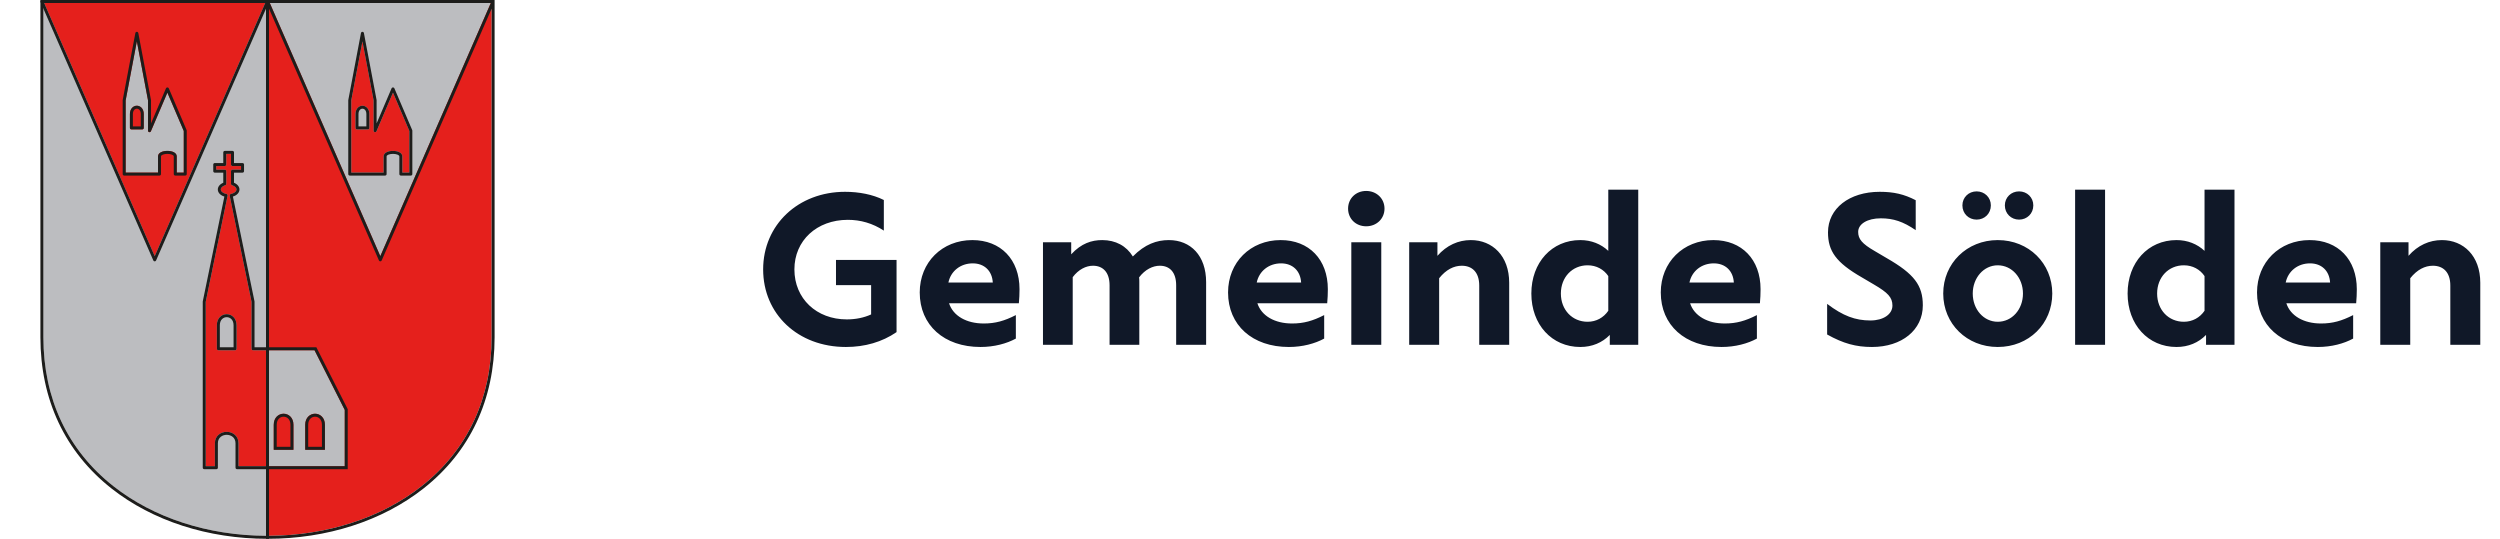 <svg width="232" height="50" viewBox="0 0 232 50" fill="none" xmlns="http://www.w3.org/2000/svg">
<path d="M10.517 45.112C14.258 48.06 19.285 49.696 24.686 49.723V0.277H4.027V31.298C4.027 36.989 6.271 41.766 10.517 45.112Z" fill="#BCBDC0"/>
<path d="M3.75 0V31.298C3.75 37.077 6.031 41.929 10.345 45.329C14.167 48.341 19.309 50 24.825 50H24.963V0H3.75ZM24.686 49.723C19.285 49.695 14.258 48.06 10.517 45.112C6.271 41.766 4.027 36.989 4.027 31.298V0.277H24.686V49.723Z" fill="#1D1D1B"/>
<path d="M45.622 31.298V0.277H24.963V49.723C30.364 49.696 35.392 48.06 39.132 45.112C43.378 41.766 45.622 36.989 45.622 31.298Z" fill="#E5201C"/>
<path d="M14.356 23.772L24.613 0.277H4.1L14.356 23.772Z" fill="#E5201C"/>
<path d="M35.293 23.772L45.549 0.277H25.036L35.293 23.772Z" fill="#BCBDC0"/>
<path d="M14.003 12.183C13.977 12.244 13.912 12.278 13.848 12.264C13.783 12.251 13.737 12.195 13.737 12.129V9.321L12.699 3.836L11.661 9.321V16.017H14.665V14.513C14.665 14.161 15.101 14.004 15.533 14.004C15.966 14.004 16.402 14.161 16.402 14.513V16.017H17.053V12.157L15.533 8.597L14.003 12.183ZM13.342 11.871C13.342 11.947 13.28 12.009 13.204 12.009H12.194C12.118 12.009 12.056 11.947 12.056 11.871V10.587C12.056 10.077 12.379 9.81 12.699 9.81C13.019 9.81 13.342 10.077 13.342 10.587V11.871Z" fill="#BCBDC0"/>
<path d="M17.319 12.074L15.66 8.189C15.617 8.087 15.449 8.087 15.406 8.189L14.014 11.451V9.307C14.014 9.299 14.013 9.29 14.011 9.281L12.835 3.065C12.822 3 12.765 2.953 12.699 2.953C12.632 2.953 12.575 3 12.562 3.065L11.386 9.281C11.384 9.29 11.384 9.299 11.384 9.307V16.155C11.384 16.231 11.446 16.293 11.522 16.293H14.803C14.879 16.293 14.941 16.231 14.941 16.155V14.512C14.941 14.386 15.212 14.28 15.533 14.28C15.854 14.28 16.125 14.386 16.125 14.512V16.155C16.125 16.231 16.187 16.293 16.263 16.293H17.191C17.268 16.293 17.33 16.231 17.33 16.155V12.128C17.33 12.11 17.326 12.091 17.319 12.074ZM17.053 16.016H16.402V14.512C16.402 14.161 15.965 14.003 15.533 14.003C15.101 14.003 14.665 14.161 14.665 14.512V16.016H11.661V9.32L12.699 3.836L13.737 9.32V12.128C13.737 12.194 13.783 12.251 13.847 12.264C13.912 12.277 13.977 12.243 14.002 12.183L15.533 8.596L17.053 12.156L17.053 16.016Z" fill="#1D1D1B"/>
<path d="M12.698 9.81C12.379 9.81 12.055 10.076 12.055 10.587V11.87C12.055 11.947 12.117 12.009 12.194 12.009H13.203C13.279 12.009 13.341 11.947 13.341 11.87V10.587C13.341 10.076 13.018 9.81 12.698 9.81ZM13.064 11.732H12.332V10.587C12.332 10.243 12.522 10.086 12.698 10.086C12.79 10.086 12.877 10.127 12.942 10.2C13.022 10.29 13.064 10.424 13.064 10.587V11.732Z" fill="#1D1D1B"/>
<path d="M34.938 12.183C34.912 12.243 34.848 12.278 34.783 12.264C34.719 12.251 34.672 12.194 34.672 12.129V9.321L33.635 3.836L32.597 9.321V16.017H35.6V14.513C35.6 14.161 36.037 14.004 36.469 14.004C36.901 14.004 37.338 14.161 37.338 14.513V16.017H37.989V12.157L36.469 8.597L34.938 12.183ZM34.278 11.871C34.278 11.947 34.216 12.009 34.139 12.009H33.13C33.053 12.009 32.991 11.947 32.991 11.871V10.587C32.991 10.077 33.315 9.81 33.635 9.81C33.954 9.81 34.278 10.077 34.278 10.587V11.871Z" fill="#E5201C"/>
<path d="M38.254 12.074L36.596 8.189C36.553 8.087 36.385 8.087 36.341 8.189L34.949 11.451V9.307C34.949 9.299 34.948 9.29 34.947 9.281L33.77 3.065C33.758 3 33.701 2.953 33.634 2.953C33.568 2.953 33.511 3 33.498 3.065L32.322 9.281C32.32 9.29 32.319 9.299 32.319 9.307V16.155C32.319 16.231 32.381 16.293 32.458 16.293H35.739C35.815 16.293 35.877 16.231 35.877 16.155V14.512C35.877 14.386 36.148 14.28 36.469 14.28C36.789 14.28 37.06 14.386 37.06 14.512V16.155C37.06 16.231 37.122 16.293 37.199 16.293H38.127C38.203 16.293 38.265 16.231 38.265 16.155V12.128C38.265 12.11 38.261 12.091 38.254 12.074ZM37.988 16.016H37.337V14.512C37.337 14.161 36.901 14.003 36.469 14.003C36.036 14.003 35.6 14.161 35.6 14.512V16.016H32.596V9.32L33.634 3.836L34.672 9.32V12.128C34.672 12.194 34.718 12.251 34.783 12.264C34.847 12.277 34.912 12.243 34.938 12.183L36.469 8.596L37.988 12.156V16.016Z" fill="#1D1D1B"/>
<path d="M33.634 9.81C33.314 9.81 32.991 10.076 32.991 10.587V11.87C32.991 11.947 33.053 12.009 33.129 12.009H34.139C34.215 12.009 34.277 11.947 34.277 11.87V10.587C34.277 10.076 33.954 9.81 33.634 9.81ZM34 11.732H33.268V10.587C33.268 10.243 33.458 10.086 33.634 10.086C33.726 10.086 33.812 10.127 33.877 10.2C33.958 10.29 34 10.424 34 10.587V11.732Z" fill="#1D1D1B"/>
<path d="M23.344 32.365V28.011L21.316 18.165C21.308 18.128 21.315 18.09 21.336 18.059C21.357 18.029 21.389 18.007 21.426 18C21.727 17.944 21.945 17.768 21.945 17.582C21.945 17.42 21.785 17.266 21.536 17.19C21.478 17.172 21.438 17.119 21.438 17.058V15.883C21.438 15.807 21.5 15.745 21.577 15.745H22.369V15.408H21.577C21.5 15.408 21.438 15.346 21.438 15.27V14.28H20.998V15.27C20.998 15.346 20.936 15.408 20.859 15.408H20.067V15.745H20.859C20.936 15.745 20.998 15.807 20.998 15.883V17.058C20.998 17.119 20.958 17.172 20.899 17.19C20.651 17.266 20.49 17.42 20.49 17.582C20.49 17.768 20.709 17.944 21.01 18C21.047 18.007 21.079 18.029 21.1 18.059C21.12 18.09 21.128 18.128 21.12 18.165L19.092 28.011V43.265H19.943V41.133C19.943 40.438 20.494 40.074 21.038 40.074C21.582 40.074 22.134 40.438 22.134 41.133V43.265H24.686V32.504H23.482C23.406 32.504 23.344 32.442 23.344 32.365ZM21.952 32.365C21.952 32.442 21.89 32.504 21.814 32.504H20.263C20.186 32.504 20.124 32.442 20.124 32.365V30.181C20.124 29.508 20.584 29.156 21.038 29.156C21.492 29.156 21.952 29.508 21.952 30.181L21.952 32.365Z" fill="#E5201C"/>
<path d="M21.038 29.156C20.584 29.156 20.124 29.508 20.124 30.181V32.365C20.124 32.442 20.186 32.504 20.262 32.504H21.813C21.89 32.504 21.952 32.442 21.952 32.365V30.181C21.952 29.508 21.492 29.156 21.038 29.156ZM21.675 32.227H20.401V30.181C20.401 29.667 20.731 29.433 21.038 29.433C21.345 29.433 21.675 29.667 21.675 30.181L21.675 32.227Z" fill="#1D1D1B"/>
<path d="M24.963 32.504V43.265H31.992V38.041L29.188 32.504H24.963ZM27.231 41.741H25.403V39.418C25.403 38.745 25.863 38.393 26.317 38.393C26.771 38.393 27.231 38.745 27.231 39.418V41.741ZM30.152 39.418V41.741H28.324V39.418C28.324 38.745 28.784 38.393 29.238 38.393C29.692 38.393 30.152 38.745 30.152 39.418Z" fill="#BCBDC0"/>
<path d="M45.761 0H24.825H24.686H3.889C3.842 0 3.798 0.024 3.773 0.063C3.747 0.102 3.743 0.151 3.762 0.194L14.23 24.173C14.252 24.223 14.302 24.256 14.357 24.256C14.412 24.256 14.461 24.223 14.483 24.173L24.686 0.802V32.227H23.62V27.997C23.62 27.987 23.62 27.978 23.618 27.968L21.613 18.239C21.983 18.13 22.222 17.877 22.222 17.582C22.222 17.322 22.026 17.085 21.715 16.96V16.022H22.507C22.584 16.022 22.646 15.96 22.646 15.883V15.27C22.646 15.193 22.584 15.131 22.507 15.131H21.715V14.141C21.715 14.065 21.653 14.003 21.576 14.003H20.859C20.782 14.003 20.72 14.065 20.72 14.141V15.131H19.928C19.852 15.131 19.79 15.193 19.79 15.27V15.883C19.79 15.96 19.852 16.022 19.928 16.022H20.72V16.96C20.409 17.085 20.213 17.322 20.213 17.582C20.213 17.877 20.452 18.13 20.822 18.239L18.817 27.968C18.816 27.978 18.815 27.987 18.815 27.997V43.403C18.815 43.479 18.877 43.541 18.953 43.541H20.081C20.157 43.541 20.219 43.479 20.219 43.403V41.133C20.219 40.596 20.644 40.351 21.038 40.351C21.432 40.351 21.856 40.596 21.856 41.133V43.403C21.856 43.479 21.918 43.541 21.995 43.541H24.686V50H24.825C30.34 50 35.482 48.341 39.304 45.329C43.618 41.929 45.899 37.077 45.899 31.298V0H45.761ZM14.357 23.771L4.1 0.277H24.613L14.357 23.771ZM45.549 0.277L35.293 23.771L25.036 0.277H45.549ZM29.188 32.504L31.992 38.04V43.264H24.963V32.504H29.188ZM22.133 43.264V41.133C22.133 40.438 21.582 40.074 21.038 40.074C20.494 40.074 19.942 40.438 19.942 41.133V43.264H19.091V28.011L21.12 18.164C21.128 18.128 21.12 18.09 21.099 18.059C21.079 18.029 21.046 18.007 21.01 18C20.709 17.944 20.49 17.768 20.49 17.582C20.49 17.42 20.651 17.266 20.899 17.19C20.957 17.172 20.997 17.118 20.997 17.058V15.883C20.997 15.807 20.935 15.745 20.859 15.745H20.067V15.408H20.859C20.935 15.408 20.997 15.346 20.997 15.27V14.28H21.438V15.27C21.438 15.346 21.5 15.408 21.576 15.408H22.369V15.745H21.576C21.5 15.745 21.438 15.807 21.438 15.883V17.058C21.438 17.118 21.478 17.172 21.536 17.19C21.785 17.266 21.945 17.42 21.945 17.582C21.945 17.768 21.727 17.944 21.425 18C21.389 18.007 21.357 18.029 21.336 18.059C21.315 18.09 21.308 18.128 21.315 18.164L23.344 28.011V32.365C23.344 32.442 23.406 32.504 23.482 32.504H24.686V43.264H22.133ZM45.622 31.298C45.622 36.989 43.378 41.766 39.132 45.112C35.392 48.06 30.364 49.695 24.963 49.723V43.541H32.269V37.974L29.358 32.227H24.963V0.802L35.166 24.173C35.188 24.223 35.238 24.256 35.293 24.256C35.348 24.256 35.398 24.223 35.419 24.173L45.622 0.802V31.298Z" fill="#1D1D1B"/>
<path d="M29.238 38.394C28.784 38.394 28.324 38.745 28.324 39.418V41.741H30.152V39.418C30.152 38.745 29.692 38.394 29.238 38.394ZM29.875 41.464H28.601V39.418C28.601 38.904 28.931 38.67 29.238 38.67C29.545 38.67 29.875 38.904 29.875 39.418L29.875 41.464Z" fill="#1D1D1B"/>
<path d="M26.317 38.394C25.863 38.394 25.403 38.745 25.403 39.418V41.741H27.231V39.418C27.231 38.745 26.771 38.394 26.317 38.394ZM26.954 41.464H25.68V39.418C25.68 38.904 26.01 38.67 26.317 38.67C26.624 38.67 26.954 38.904 26.954 39.418V41.464Z" fill="#1D1D1B"/>
<path d="M77.58 26.46V24.12H83.2V30.82C81.86 31.74 80.26 32.2 78.5 32.2C74.04 32.2 70.82 29.14 70.82 25C70.82 20.86 74.08 17.8 78.42 17.8C79.7 17.8 80.98 18.04 82.02 18.56V21.4C80.98 20.72 79.86 20.4 78.68 20.4C75.8 20.4 73.72 22.32 73.72 25C73.72 27.72 75.78 29.64 78.58 29.64C79.42 29.64 80.18 29.48 80.84 29.18V26.46H77.58ZM94.611 26.84C94.611 27.24 94.591 27.74 94.551 28.14H88.071C88.451 29.32 89.691 30.02 91.291 30.02C92.371 30.02 93.211 29.78 94.271 29.24V31.42C93.431 31.88 92.271 32.2 90.991 32.2C87.611 32.2 85.351 30.18 85.351 27.14C85.351 24.34 87.431 22.28 90.231 22.28C92.871 22.28 94.611 24.08 94.611 26.84ZM90.271 24.44C89.131 24.44 88.231 25.16 88.011 26.22H92.131C92.071 25.14 91.351 24.44 90.271 24.44ZM108.468 22.28C110.488 22.28 111.928 23.72 111.928 26.18V32H109.148V26.48C109.148 25.26 108.548 24.66 107.628 24.66C106.988 24.66 106.268 25 105.708 25.74C105.728 25.88 105.728 26.04 105.728 26.18V32H102.968V26.48C102.968 25.26 102.348 24.66 101.428 24.66C100.788 24.66 100.088 25 99.548 25.72V32H96.788V22.48H99.408V23.6C100.348 22.58 101.308 22.28 102.288 22.28C103.528 22.28 104.528 22.82 105.128 23.8C106.248 22.66 107.348 22.28 108.468 22.28ZM123.224 26.84C123.224 27.24 123.204 27.74 123.164 28.14H116.684C117.064 29.32 118.304 30.02 119.904 30.02C120.984 30.02 121.824 29.78 122.884 29.24V31.42C122.044 31.88 120.884 32.2 119.604 32.2C116.224 32.2 113.964 30.18 113.964 27.14C113.964 24.34 116.044 22.28 118.844 22.28C121.484 22.28 123.224 24.08 123.224 26.84ZM118.884 24.44C117.744 24.44 116.844 25.16 116.624 26.22H120.744C120.684 25.14 119.964 24.44 118.884 24.44ZM126.782 21C125.822 21 125.102 20.3 125.102 19.36C125.102 18.42 125.822 17.72 126.782 17.72C127.742 17.72 128.482 18.42 128.482 19.36C128.482 20.3 127.742 21 126.782 21ZM125.402 32V22.48H128.182V32H125.402ZM136.493 22.28C138.493 22.28 140.053 23.74 140.053 26.24V32H137.273V26.5C137.273 25.26 136.613 24.66 135.653 24.66C134.913 24.66 134.193 25.02 133.553 25.82V32H130.773V22.48H133.393V23.74C134.253 22.76 135.333 22.28 136.493 22.28ZM149.249 23.28V17.6H152.029V32H149.389V31.08C148.689 31.8 147.749 32.2 146.649 32.2C144.009 32.2 142.109 30.12 142.109 27.24C142.109 24.36 144.009 22.28 146.649 22.28C147.669 22.28 148.569 22.64 149.249 23.28ZM147.329 29.86C148.129 29.86 148.809 29.48 149.249 28.84V25.62C148.829 25 148.149 24.62 147.329 24.62C145.909 24.62 144.849 25.72 144.849 27.24C144.849 28.76 145.909 29.86 147.329 29.86ZM163.38 26.84C163.38 27.24 163.36 27.74 163.32 28.14H156.84C157.22 29.32 158.46 30.02 160.06 30.02C161.14 30.02 161.98 29.78 163.04 29.24V31.42C162.2 31.88 161.04 32.2 159.76 32.2C156.38 32.2 154.12 30.18 154.12 27.14C154.12 24.34 156.2 22.28 159 22.28C161.64 22.28 163.38 24.08 163.38 26.84ZM159.04 24.44C157.9 24.44 157 25.16 156.78 26.22H160.9C160.84 25.14 160.12 24.44 159.04 24.44ZM173.718 32.2C172.238 32.2 171.058 31.88 169.558 31.04V28.2C171.038 29.32 172.178 29.74 173.578 29.74C174.778 29.74 175.618 29.16 175.618 28.36C175.618 27.6 175.198 27.16 173.898 26.4L172.778 25.74C170.378 24.36 169.638 23.3 169.638 21.56C169.638 19.34 171.618 17.8 174.438 17.8C175.738 17.8 176.698 18.02 177.778 18.58V21.36C176.618 20.56 175.698 20.26 174.538 20.26C173.298 20.26 172.438 20.78 172.438 21.52C172.438 22.18 172.798 22.62 173.978 23.3L175.098 23.96C177.638 25.42 178.438 26.48 178.438 28.34C178.438 30.62 176.498 32.2 173.718 32.2ZM183.431 20.38C182.691 20.38 182.111 19.82 182.111 19.06C182.111 18.32 182.691 17.76 183.431 17.76C184.171 17.76 184.751 18.32 184.751 19.06C184.751 19.82 184.171 20.38 183.431 20.38ZM187.371 20.38C186.631 20.38 186.051 19.82 186.051 19.06C186.051 18.32 186.631 17.76 187.371 17.76C188.111 17.76 188.691 18.32 188.691 19.06C188.691 19.82 188.111 20.38 187.371 20.38ZM185.391 32.2C182.531 32.2 180.331 30.06 180.331 27.24C180.331 24.44 182.531 22.28 185.391 22.28C188.271 22.28 190.451 24.44 190.451 27.24C190.451 30.06 188.271 32.2 185.391 32.2ZM185.391 29.86C186.711 29.86 187.731 28.72 187.731 27.24C187.731 25.78 186.711 24.62 185.391 24.62C184.091 24.62 183.071 25.78 183.071 27.24C183.071 28.72 184.091 29.86 185.391 29.86ZM192.57 32V17.6H195.35V32H192.57ZM204.581 23.28V17.6H207.361V32H204.721V31.08C204.021 31.8 203.081 32.2 201.981 32.2C199.341 32.2 197.441 30.12 197.441 27.24C197.441 24.36 199.341 22.28 201.981 22.28C203.001 22.28 203.901 22.64 204.581 23.28ZM202.661 29.86C203.461 29.86 204.141 29.48 204.581 28.84V25.62C204.161 25 203.481 24.62 202.661 24.62C201.241 24.62 200.181 25.72 200.181 27.24C200.181 28.76 201.241 29.86 202.661 29.86ZM218.712 26.84C218.712 27.24 218.692 27.74 218.652 28.14H212.172C212.552 29.32 213.792 30.02 215.392 30.02C216.472 30.02 217.312 29.78 218.372 29.24V31.42C217.532 31.88 216.372 32.2 215.092 32.2C211.712 32.2 209.452 30.18 209.452 27.14C209.452 24.34 211.532 22.28 214.332 22.28C216.972 22.28 218.712 24.08 218.712 26.84ZM214.372 24.44C213.232 24.44 212.332 25.16 212.112 26.22H216.232C216.172 25.14 215.452 24.44 214.372 24.44ZM226.61 22.28C228.61 22.28 230.17 23.74 230.17 26.24V32H227.39V26.5C227.39 25.26 226.73 24.66 225.77 24.66C225.03 24.66 224.31 25.02 223.67 25.82V32H220.89V22.48H223.51V23.74C224.37 22.76 225.45 22.28 226.61 22.28Z" fill="#101828"/>
</svg>

